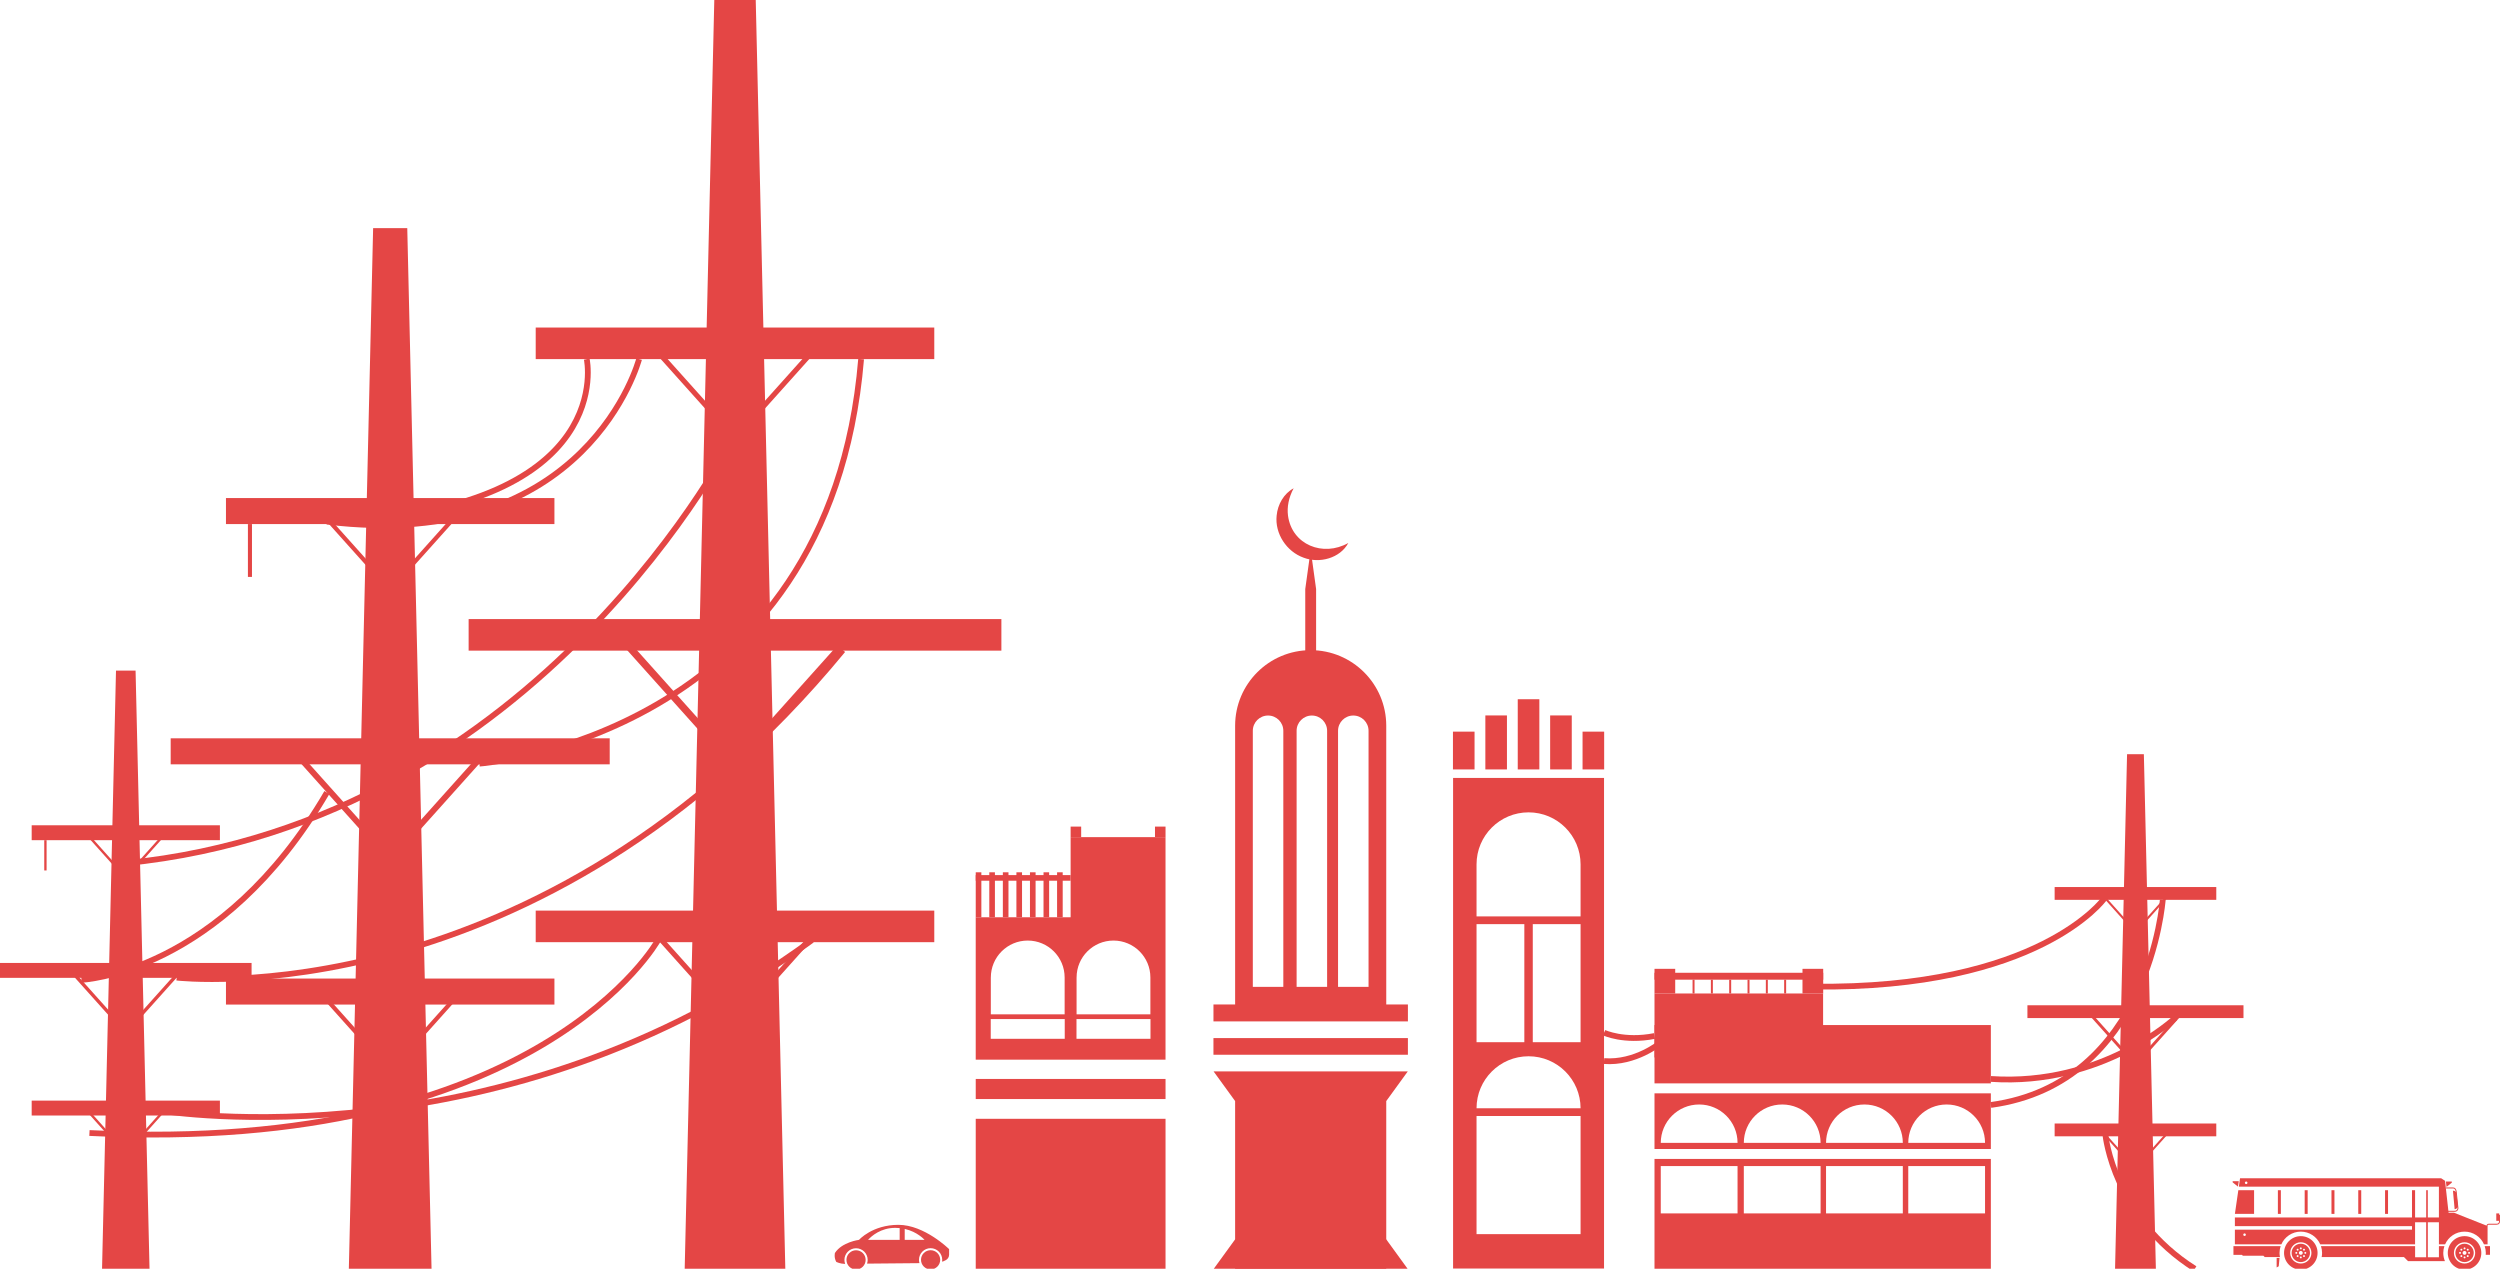 <?xml version="1.0" encoding="UTF-8"?><svg id="WEBSITE_ARTBOARD" xmlns="http://www.w3.org/2000/svg" viewBox="0 0 1729.72 877.83"><defs><style>.cls-1{fill:none;stroke:#e44645;stroke-miterlimit:10;stroke-width:4px;}.cls-2{fill:#e44645;}.cls-2,.cls-3,.cls-4{stroke-width:0px;}.cls-3{fill:#e14949;}.cls-4{fill:#e54645;}</style></defs><g id="GRAPHICS_copy"><g id="BUILDING_copy"><path class="cls-2" d="m1377.45,794.97v-38.5h-232.72v38.5h232.72Zm-30.58-30.79h0c14.67,0,26.56,11.89,26.56,26.56h-53.12c0-14.67,11.89-26.56,26.56-26.56Zm-56.89,0h0c14.67,0,26.56,11.89,26.56,26.56h-53.12c0-14.67,11.89-26.56,26.56-26.56Zm-56.89,0h0c14.67,0,26.56,11.89,26.56,26.56h-53.12c0-14.67,11.89-26.56,26.56-26.56Zm-57.46,0h0c14.67,0,26.56,11.89,26.56,26.56h-53.12c0-14.67,11.89-26.56,26.56-26.56Z"/><rect class="cls-2" x="1144.73" y="709.22" width="232.72" height="40.35"/><path class="cls-2" d="m1144.73,801.86v78.02h232.72v-78.02h-232.72Zm57.46,37.66h-53.12v-32.75h53.12v32.75Zm57.46,0h-53.12v-32.75h53.12v32.75Zm56.89,0h-53.12v-32.75h53.12v32.75Zm56.89,0h-53.12v-32.75h53.12v32.75Z"/><rect class="cls-2" x="1144.73" y="687.38" width="116.65" height="44.25"/><rect class="cls-2" x="1144.73" y="670.32" width="14.33" height="17.07"/><rect class="cls-2" x="1247.12" y="670.32" width="14.33" height="17.07"/><rect class="cls-2" x="1144.73" y="673.05" width="116.73" height="4.78"/><rect class="cls-2" x="1171.06" y="677.83" width="1.37" height="9.56"/><rect class="cls-2" x="1183.74" y="677.83" width="1.37" height="9.56"/><rect class="cls-2" x="1196.41" y="677.83" width="1.37" height="9.56"/><rect class="cls-2" x="1209.09" y="677.83" width="1.37" height="9.56"/><rect class="cls-2" x="1221.77" y="677.83" width="1.37" height="9.56"/><rect class="cls-2" x="1234.44" y="677.83" width="1.37" height="9.56"/></g><g id="BUILDING_copy-2"><path class="cls-2" d="m1005.37,538.26v339.42h104.44v-339.42h-104.44Zm16.23,101.13h33.07v81.71h-33.07v-81.71Zm71.98,214.48h-71.98v-81.71h71.98v81.71Zm-71.98-87.06c0-19.88,16.11-35.99,35.99-35.99h0c19.88,0,35.99,16.11,35.99,35.99h-71.98Zm71.98-45.72h-33.07v-81.71h33.07v81.71Zm0-87.06h-71.98v-35.99c0-19.88,16.11-35.99,35.99-35.99h0c19.88,0,35.99,16.11,35.99,35.99v35.99Z"/><g id="PILLARS_copy_4"><polyline class="cls-2" points="1050.11 532.36 1050.11 483.79 1065.06 483.79 1065.06 532.36"/><polyline class="cls-2" points="1027.7 532.36 1027.7 495 1042.64 495 1042.64 532.36"/><polyline class="cls-2" points="1005.28 532.36 1005.28 506.21 1020.22 506.21 1020.22 532.36"/><polyline class="cls-2" points="1087.48 532.36 1087.48 495 1072.53 495 1072.53 532.36"/><polyline class="cls-2" points="1109.9 532.36 1109.9 506.21 1094.95 506.21 1094.95 532.36"/></g></g><g id="BUILDING_copy-3"><polyline class="cls-2" points="959.13 857.5 974.12 878.15 839.57 878.15 854.56 857.5"/><polygon class="cls-2" points="910.6 456.66 910.6 407.56 906.85 380.43 903.09 407.56 903.09 456.66 910.6 456.66"/><path class="cls-2" d="m932.88,375.67c-5.68,10.57-19.95,14.4-30.96,10.17-11.74-4.19-19.94-16.63-18.63-29.08.69-7.71,4.98-15.31,11.76-18.91-3.44,6.44-4.66,12.91-3.9,18.91,2.66,20.14,24.24,28.81,41.73,18.91h0Z"/><polygon class="cls-2" points="839.68 741.31 854.56 761.81 854.56 877.83 959.13 877.83 959.13 761.81 974.01 741.31 839.68 741.31"/><rect class="cls-2" x="839.57" y="718.24" width="134.54" height="11.53"/><path class="cls-2" d="m974.12,706.71v-11.75h-14.99v-192.84c0-28.88-23.41-52.28-52.28-52.28h0c-28.88,0-52.28,23.41-52.28,52.28v192.84h-14.99v11.75h134.54Zm-48.34-201.09c0-5.83,4.72-10.55,10.55-10.55s10.55,4.72,10.55,10.55v177.18h-21.1v-177.18Zm-28.67,0c0-5.83,4.72-10.55,10.55-10.55h0c5.83,0,10.55,4.72,10.55,10.55v177.18h-21.1v-177.18Zm-30.3,0c0-5.83,4.72-10.55,10.55-10.55s10.55,4.72,10.55,10.55v177.18h-21.1v-177.18Z"/></g><g id="BUILDING_copy-4"><rect class="cls-2" x="675.1" y="605.47" width="65.66" height="3.89"/><rect class="cls-2" x="661.48" y="617.14" width="31.13" height="3.89" transform="translate(1296.13 -57.95) rotate(90)"/><rect class="cls-2" x="670.86" y="617.14" width="31.13" height="3.89" transform="translate(1305.51 -67.33) rotate(90)"/><rect class="cls-2" x="680.24" y="617.14" width="31.13" height="3.89" transform="translate(1314.89 -76.71) rotate(90)"/><rect class="cls-2" x="689.62" y="617.14" width="31.13" height="3.89" transform="translate(1324.27 -86.09) rotate(90)"/><rect class="cls-2" x="699" y="617.14" width="31.13" height="3.89" transform="translate(1333.65 -95.47) rotate(90)"/><rect class="cls-2" x="708.38" y="617.14" width="31.13" height="3.89" transform="translate(1343.03 -104.85) rotate(90)"/><rect class="cls-2" x="717.76" y="617.14" width="31.13" height="3.89" transform="translate(1352.41 -114.23) rotate(90)"/><rect class="cls-2" x="740.75" y="571.91" width="7.3" height="7.3"/><rect class="cls-2" x="799.12" y="571.91" width="7.3" height="7.3"/><path class="cls-2" d="m740.75,579.21v55.44h-65.66v98.52h131.32v-153.96h-65.66Zm-55.2,97.08c0-14.1,11.43-25.53,25.53-25.53s25.53,11.43,25.53,25.53v25.53h-51.07v-25.53Zm51.13,42.44h-51.2v-13.65h51.2v13.65Zm8.2-42.44c0-14.1,11.43-25.53,25.53-25.53h0c14.1,0,25.53,11.43,25.53,25.53v25.53h-51.07v-25.53Zm51.13,42.44h-51.2v-13.65h51.2v13.65Z"/><rect class="cls-2" x="675.1" y="746.51" width="131.32" height="13.91"/><rect class="cls-2" x="675.1" y="774.07" width="131.32" height="103.76"/></g><g id="ELECTRIC_TOWERS_copy"><g id="TOWER_copy_6"><polygon class="cls-2" points="87.03 878.51 103.47 878.51 93.8 463.98 87.03 463.98 80.26 463.98 70.59 878.51 87.03 878.51"/><rect class="cls-2" x="21.92" y="571" width="130.23" height="10.31"/><rect class="cls-2" x="21.92" y="761.5" width="130.23" height="10.31"/><rect class="cls-2" y="666.25" width="174.06" height="10.31"/><polygon class="cls-2" points="112.17 580.32 87.03 608.39 61.89 580.32 61.89 577.79 87.03 605.86 112.17 577.79 112.17 580.32"/><polygon class="cls-2" points="112.17 771.15 87.03 799.22 61.89 771.15 61.89 768.62 87.03 796.69 112.17 768.62 112.17 771.15"/><polygon class="cls-2" points="122.27 676.4 87.03 715.75 51.79 676.4 51.79 672.86 87.03 712.21 122.27 672.86 122.27 676.4"/><g id="Layer_98_copy"><rect class="cls-2" x="30.62" y="581.31" width="1.61" height="20.95"/></g></g><g id="TOWER_copy_6-2"><polygon class="cls-2" points="269.97 881.24 298.66 881.24 281.78 157.85 269.97 157.85 258.16 157.85 241.28 881.24 269.97 881.24"/><rect class="cls-2" x="156.34" y="344.6" width="227.26" height="18"/><rect class="cls-2" x="156.34" y="677.05" width="227.26" height="18"/><rect class="cls-2" x="118.09" y="510.83" width="303.76" height="18"/><polygon class="cls-2" points="313.85 360.87 269.97 409.86 226.09 360.87 226.09 356.45 269.97 405.44 313.85 356.45 313.85 360.87"/><polygon class="cls-2" points="313.85 693.88 269.97 742.87 226.09 693.88 226.09 689.46 269.97 738.45 313.85 689.46 313.85 693.88"/><polygon class="cls-2" points="331.47 528.55 269.97 597.21 208.47 528.55 208.47 522.36 269.97 591.03 331.47 522.36 331.47 528.55"/><g id="Layer_98_copy_3"><rect class="cls-2" x="171.53" y="362.6" width="2.81" height="36.56"/></g></g><g id="TOWER_copy_6-3"><polygon class="cls-2" points="508.54 877.83 543.35 877.83 522.88 0 508.54 0 494.21 0 473.73 877.83 508.54 877.83"/><rect class="cls-2" x="370.65" y="226.62" width="275.77" height="21.84"/><rect class="cls-2" x="370.65" y="630.04" width="275.77" height="21.84"/><rect class="cls-2" x="324.24" y="428.33" width="368.61" height="21.84"/><polygon class="cls-2" points="561.78 246.36 508.54 305.81 455.3 246.36 455.3 241.01 508.54 300.46 561.78 241.01 561.78 246.36"/><polygon class="cls-2" points="561.78 650.46 508.54 709.92 455.3 650.46 455.3 645.11 508.54 704.56 561.78 645.11 561.78 650.46"/><polygon class="cls-2" points="583.17 449.84 508.54 533.17 433.91 449.84 433.91 442.33 508.54 525.66 583.17 442.33 583.17 449.84"/></g><g id="WIRES_copy_8"><path class="cls-1" d="m405.97,248.47s21.82,101.32-169.55,112.44"/><path class="cls-1" d="m442.18,248.47s-35.35,134.47-216,112.44"/><path class="cls-1" d="m331.75,528.34s242.32-17.75,264.04-279.87"/><path class="cls-1" d="m508.54,300.46s-133.79,268.02-421.51,296.76"/><path class="cls-1" d="m455.3,650.46s-82.37,148.76-393.41,133.45"/><path class="cls-1" d="m112.17,768.62s235.95,38.79,449.61-118.15"/><path class="cls-1" d="m56.34,677.94s96.36-3.83,169.84-129.62"/><path class="cls-1" d="m122.27,676.4s250.2,29.41,460.9-226.57"/></g></g><g id="WIRES_copy_8-2"><path class="cls-1" d="m1109.81,714.5s13.76,6.46,34.92,2.3"/><path class="cls-1" d="m1148.82,721.51s-17.29,14.33-39.02,12.63"/></g><g id="Layer_97_copy_6"><polygon class="cls-2" points="1477.5 877.83 1491.62 877.83 1483.31 521.82 1477.5 521.82 1471.69 521.82 1463.38 877.83 1477.5 877.83"/><rect class="cls-2" x="1421.58" y="613.73" width="111.84" height="8.86"/><rect class="cls-2" x="1421.58" y="777.34" width="111.84" height="8.86"/><rect class="cls-2" x="1402.75" y="695.53" width="149.49" height="8.86"/><polygon class="cls-2" points="1499.09 621.74 1477.5 645.85 1455.91 621.74 1455.91 619.56 1477.5 643.67 1499.09 619.56 1499.09 621.74"/><polygon class="cls-2" points="1499.09 785.62 1477.5 809.73 1455.91 785.62 1455.91 783.45 1477.5 807.56 1499.09 783.45 1499.09 785.62"/><polygon class="cls-2" points="1507.77 704.26 1477.5 738.05 1447.23 704.26 1447.23 701.21 1477.5 735 1507.77 701.21 1507.77 704.26"/></g><g id="CAR_copy"><circle id="TIRE-3" class="cls-3" cx="643.87" cy="871.64" r="6.64"/><circle id="TIRE-4" class="cls-3" cx="592.29" cy="871.69" r="6.64"/><path class="cls-3" d="m578.62,873.13s2.97,1.31,5.5,1.31h.62c-.31-.86-.49-1.79-.49-2.75,0-4.44,3.6-8.04,8.04-8.04,4.44,0,8.04,3.6,8.04,8.04,0,.91-.16,1.79-.44,2.6l35.9-.33.38-.03c-.22-.73-.34-1.49-.34-2.29,0-4.44,3.6-8.04,8.04-8.04,4.44,0,8.04,3.6,8.04,8.04,0,.42-.04.82-.1,1.22l.58-.04,1.85-.87c1.48-.7,2.43-2.2,2.43-3.84v-3.85s-16.99-16.81-35.07-16.81-27.25,10.39-27.25,10.39c0,0-11.79,1.48-16.68,9.08,0,0-.79,3.23.96,6.2Zm47.34-22.86c8.92,2.02,13.71,7.57,13.71,7.57h-13.71s0-7.57,0-7.57Zm-25.37,7.57c2.4-2.63,8.76-8.3,18.82-8.3,1.06,0,2.08.05,3.06.15v8.14s-21.88,0-21.88,0Z"/></g><g id="BUS_copy"><path class="cls-4" d="m1719.13,862.18c.49,1.47.77,3.04.77,4.68,0,.45-.03.9-.07,1.34h2.97v-6.02h-3.67Z"/><path class="cls-4" d="m1577.18,866.87c0-1.64.28-3.21.77-4.68h-32.66v6.02h5.89l.62.62h14.22l.92.92h10.53c-.19-.93-.29-1.9-.29-2.88Z"/><g id="TIRE_copy"><path class="cls-4" d="m1591.9,855.27c-6.4,0-11.6,5.19-11.6,11.6s5.19,11.6,11.6,11.6,11.6-5.19,11.6-11.6-5.19-11.6-11.6-11.6Zm0,18.96c-4.06,0-7.36-3.29-7.36-7.36s3.29-7.36,7.36-7.36,7.36,3.29,7.36,7.36-3.29,7.36-7.36,7.36Z"/><path class="cls-4" d="m1591.9,860.51c-3.51,0-6.36,2.85-6.36,6.36s2.85,6.36,6.36,6.36,6.36-2.85,6.36-6.36-2.85-6.36-6.36-6.36Zm1.73,3.67c.26-.26.69-.26.95,0s.26.69,0,.95c-.26.26-.69.26-.95,0-.26-.26-.26-.68,0-.95Zm-1.73-1.11c.37,0,.67.3.67.67s-.3.67-.67.67-.67-.3-.67-.67.3-.67.67-.67Zm-3.79,3.79c0-.37.3-.67.67-.67s.67.3.67.67-.3.67-.67.67-.67-.3-.67-.67Zm2.06,2.68c-.26.26-.69.26-.95,0s-.26-.69,0-.95.68-.26.95,0c.26.26.26.69,0,.95Zm0-4.42c-.26.26-.69.26-.95,0-.26-.26-.26-.68,0-.95s.68-.26.95,0c.26.26.26.69,0,.95Zm1.73,5.53c-.37,0-.67-.3-.67-.67s.3-.67.67-.67.67.3.67.67-.3.67-.67.67Zm0-2.45c-.74,0-1.34-.6-1.34-1.34s.6-1.34,1.34-1.34,1.34.6,1.34,1.34-.6,1.34-1.34,1.34Zm2.68,1.34c-.26.26-.69.26-.95,0s-.26-.69,0-.95.69-.26.95,0,.26.69,0,.95Zm.44-2.01c-.37,0-.67-.3-.67-.67s.3-.67.67-.67.67.3.67.67-.3.67-.67.67Z"/></g><g id="TIRE_copy-2"><path class="cls-4" d="m1705.19,855.27c-6.4,0-11.6,5.19-11.6,11.6s5.19,11.6,11.6,11.6,11.6-5.19,11.6-11.6-5.19-11.6-11.6-11.6Zm0,18.96c-4.06,0-7.36-3.29-7.36-7.36s3.29-7.36,7.36-7.36,7.36,3.29,7.36,7.36-3.29,7.36-7.36,7.36Z"/><path class="cls-4" d="m1705.19,860.51c-3.51,0-6.36,2.85-6.36,6.36s2.85,6.36,6.36,6.36,6.36-2.85,6.36-6.36-2.85-6.36-6.36-6.36Zm1.73,3.67c.26-.26.68-.26.95,0,.26.26.26.69,0,.95-.26.26-.69.26-.95,0-.26-.26-.26-.68,0-.95Zm-1.73-1.11c.37,0,.67.3.67.67s-.3.67-.67.67-.67-.3-.67-.67.3-.67.67-.67Zm-3.79,3.79c0-.37.3-.67.67-.67s.67.3.67.67-.3.67-.67.67-.67-.3-.67-.67Zm2.06,2.68c-.26.26-.68.26-.95,0-.26-.26-.26-.69,0-.95.26-.26.68-.26.95,0s.26.69,0,.95Zm0-4.42c-.26.26-.68.26-.95,0-.26-.26-.26-.68,0-.95.26-.26.68-.26.95,0s.26.69,0,.95Zm1.73,5.53c-.37,0-.67-.3-.67-.67s.3-.67.67-.67.67.3.67.67-.3.67-.67.67Zm0-2.45c-.74,0-1.34-.6-1.34-1.34s.6-1.34,1.34-1.34,1.34.6,1.34,1.34-.6,1.34-1.34,1.34Zm2.68,1.34c-.26.26-.69.26-.95,0s-.26-.69,0-.95.68-.26.95,0c.26.26.26.69,0,.95Zm.44-2.01c-.37,0-.67-.3-.67-.67s.3-.67.67-.67.67.3.67.67-.3.67-.67.67Z"/></g><polygon class="cls-4" points="1559.57 823.49 1548.67 823.49 1546.3 839.88 1559.57 839.88 1559.57 823.49"/><rect class="cls-4" x="1594.58" y="823.49" width="2.06" height="16.39"/><rect class="cls-4" x="1576.04" y="823.49" width="2.06" height="16.39"/><rect class="cls-4" x="1613.12" y="823.49" width="2.06" height="16.39"/><rect class="cls-4" x="1650.19" y="823.49" width="2.06" height="16.39"/><rect class="cls-4" x="1631.65" y="823.49" width="2.06" height="16.39"/><path class="cls-4" d="m1678.66,869.88h-7.68v-7.69h-65.13c.49,1.47.77,3.04.77,4.68,0,.99-.1,1.95-.29,2.88h56.93l2.8,2.8h25.55c-.73-1.75-1.14-3.67-1.14-5.68,0-1.64.28-3.21.77-4.68h-3.78v7.69h-7.68v-24.2h7.68v15.28h4.25c2.28-5.18,7.45-8.81,13.47-8.81s11.2,3.62,13.47,8.81h2.47v-12.68l-23.19-9.19h-3.79l-2.45-22.1-2.68-1.75h-139.15l-.84,5.8h138.43v21.3h-7.68v-18.84h-1.12v18.84h-7.68v-18.84h-2.14v18.84h-122.54v6.02h122.54v2.45h-122.54v10.15h32.13c2.28-5.18,7.45-8.81,13.47-8.81s11.2,3.62,13.47,8.81h65.6v-15.28h7.68v24.2Zm-124.56-50.62c-.49,0-.89-.4-.89-.89s.4-.89.89-.89.89.4.89.89-.4.89-.89.89Zm-1.12,35.9c-.49,0-.89-.4-.89-.89s.4-.89.89-.89.89.4.89.89-.4.89-.89.89Z"/><polygon class="cls-4" points="1575.18 870.37 1577.18 870.37 1576.63 876.12 1575.18 876.94 1575.18 870.37"/><polygon class="cls-4" points="1692.3 817.47 1696.38 817.47 1696.38 818.28 1692.71 821.21 1692.3 817.47"/><polygon class="cls-4" points="1548.97 817.25 1544.74 817.25 1544.74 818.05 1548.4 820.99 1548.97 817.25"/><path class="cls-4" d="m1721.02,848.29l-.67-.02c.01-.54.36-1.57,1.58-1.57h5.4c.6,0,1.04-.16,1.33-.48.46-.51.39-1.28.39-1.29v-.03s0-4.41,0-4.41h.67v4.39c.01.15.06,1.09-.56,1.78-.42.47-1.04.7-1.83.7h-5.4c-.83,0-.9.77-.91.92Z"/><rect class="cls-4" x="1727.15" y="839.55" width="2.01" height="5.13"/><path class="cls-4" d="m1698.25,838.43h-5.46v-.67h5.46c1.87,0,2.02-1.52,2.03-1.77l-1.11-10.72s-.03-2.99-1.86-2.99h-5.06v-.67h5.06c1.99,0,2.52,2.37,2.53,3.64l1.12,10.71v.02s-.08,2.45-2.7,2.45Z"/><path class="cls-4" d="m1699.5,825.28s-.33-1.45-2.34-1.45l1.17,12.78s1.73.02,2.29-1.81l-1.12-9.52Z"/></g><g id="WIRES_copy_8-3"><path class="cls-1" d="m1455.91,621.74s-44.96,62.92-201.62,60.87"/><path class="cls-1" d="m1496.38,622.59s-9.09,126.89-118.94,141.92"/><path class="cls-1" d="m1504.91,704.39s-50.38,47.33-127.47,42.12"/><path class="cls-1" d="m1456.77,785.62s5.85,56.77,61.81,92.21"/></g></g></svg>